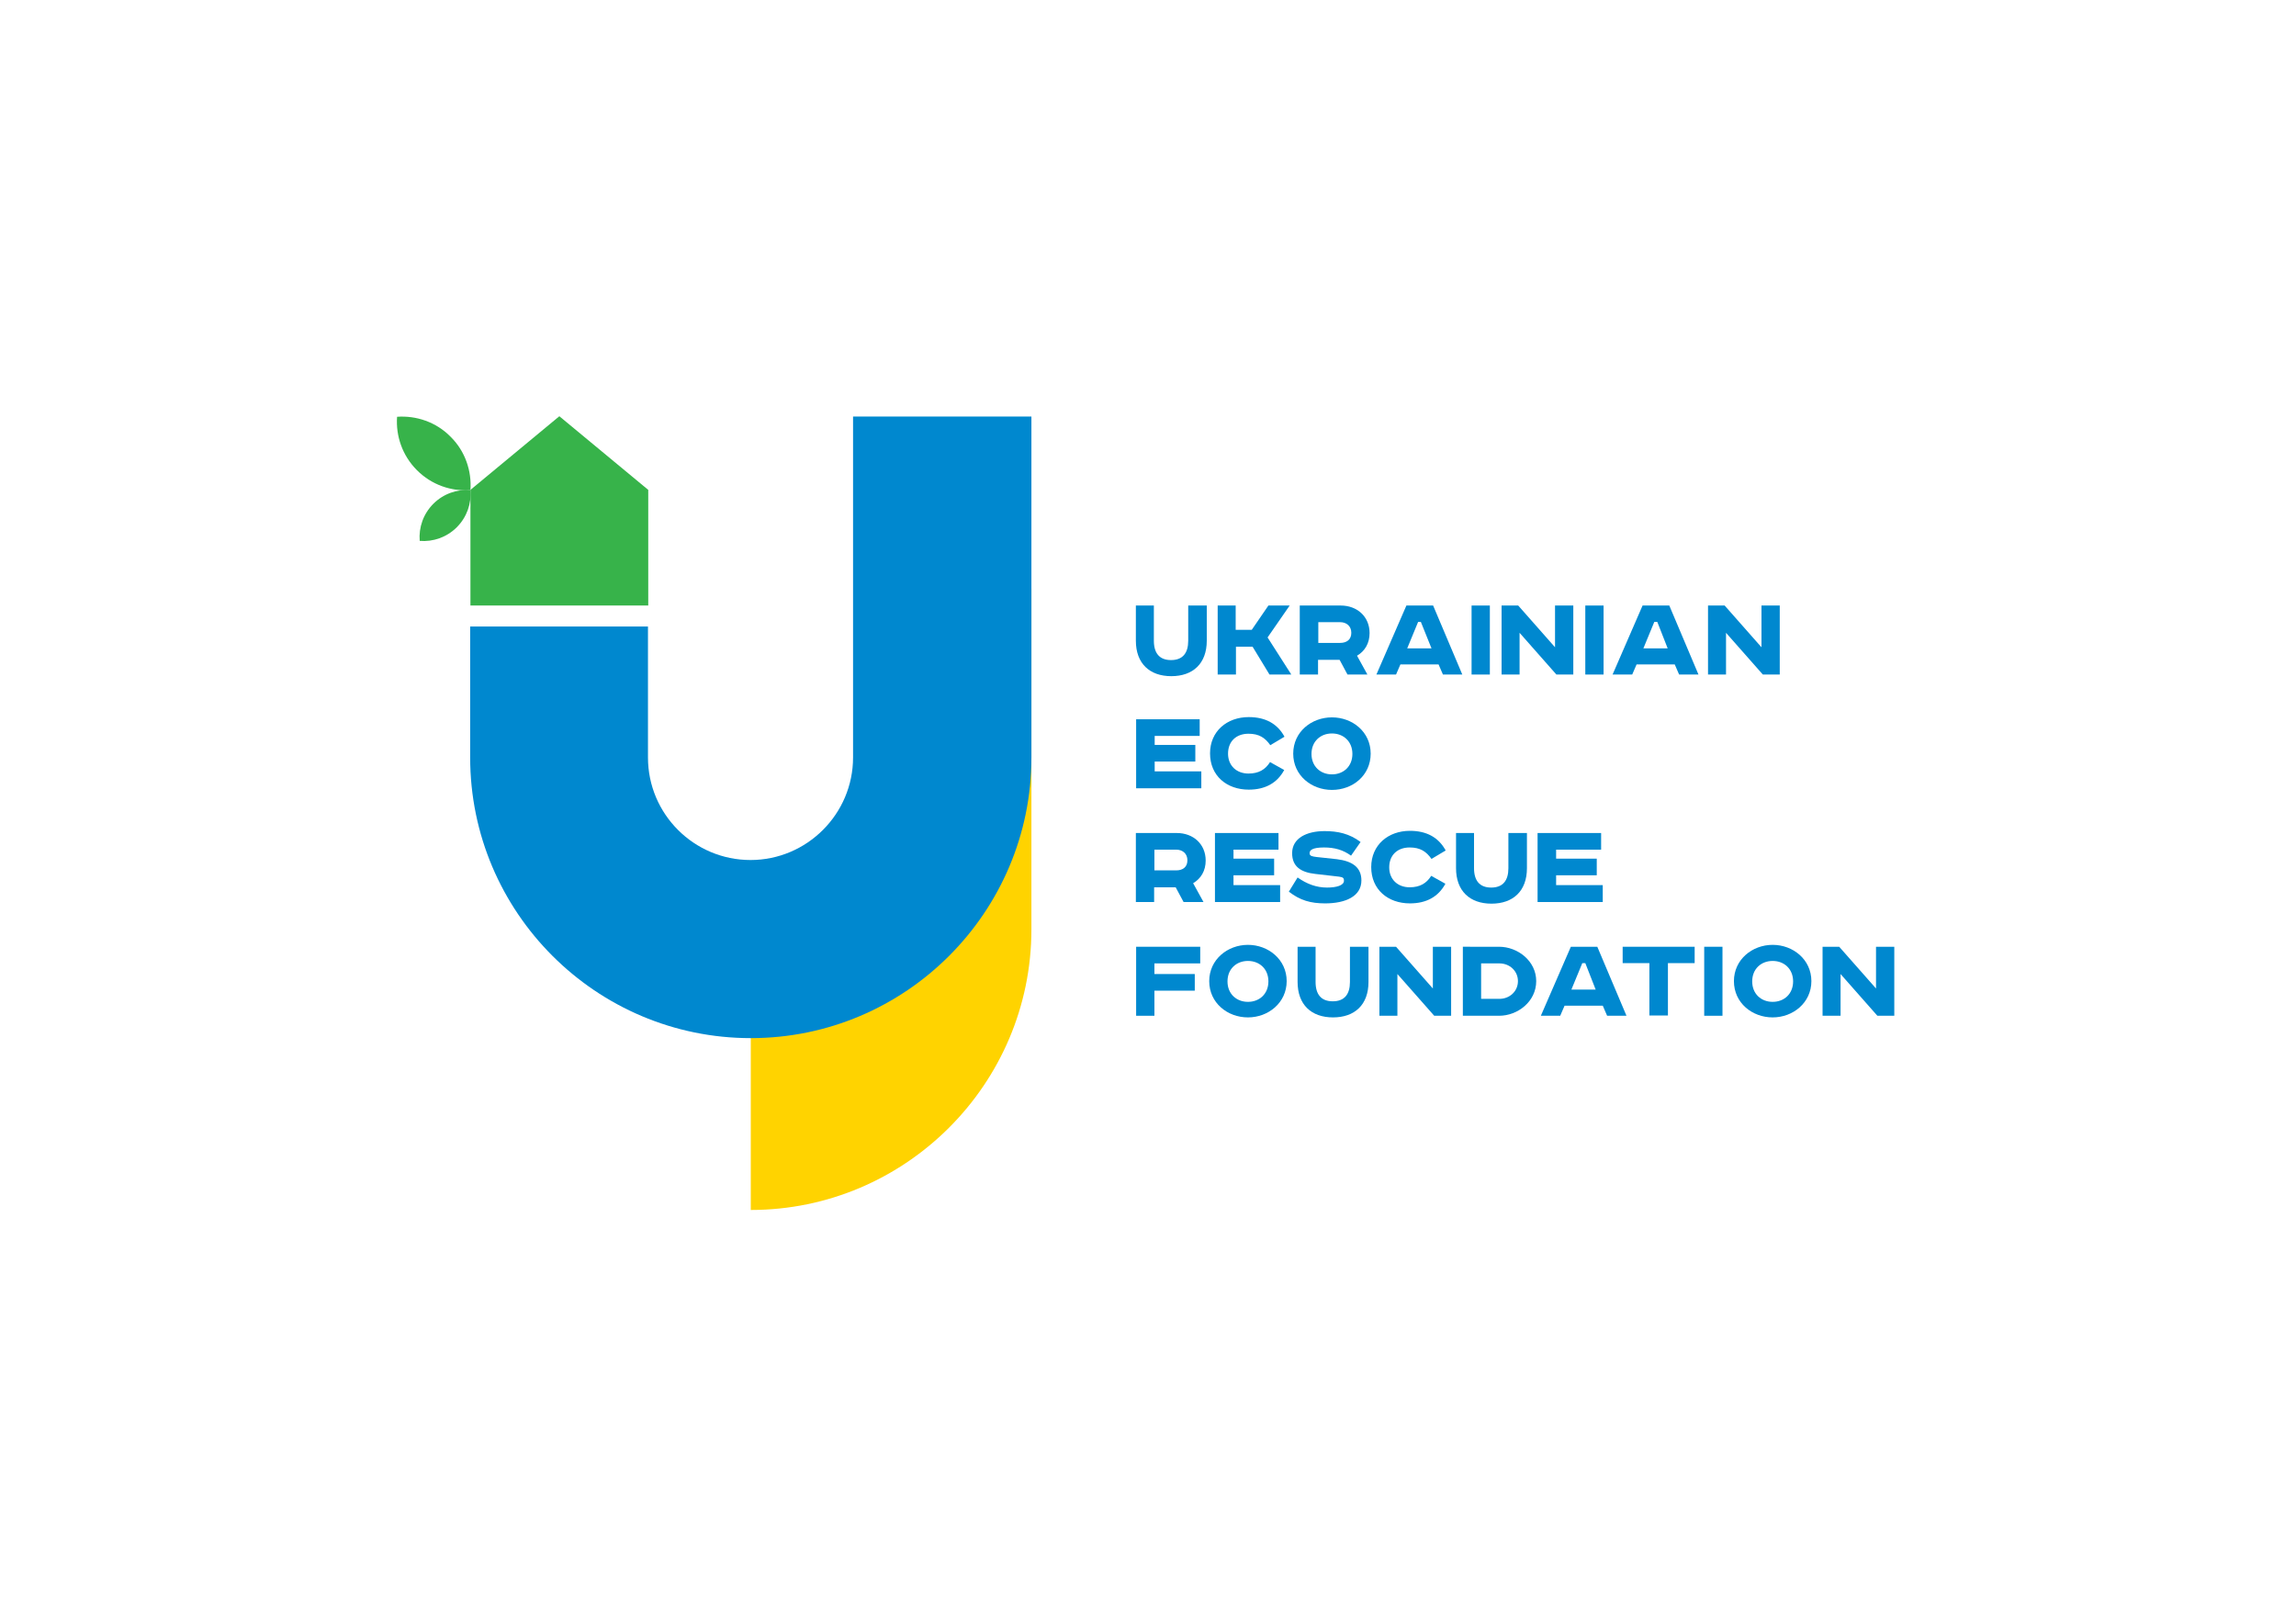 <?xml version="1.0" encoding="utf-8"?>
<!-- Generator: Adobe Illustrator 27.6.1, SVG Export Plug-In . SVG Version: 6.00 Build 0)  -->
<svg version="1.1" id="_Слой_1" xmlns="http://www.w3.org/2000/svg" xmlns:xlink="http://www.w3.org/1999/xlink" x="0px"
	 y="0px" viewBox="0 0 841.9 595.3" style="enable-background:new 0 0 841.9 595.3;" xml:space="preserve">
<style type="text/css">
	.st0{fill:#0088CF;}
	.st1{fill:#FFD300;}
	.st2{fill:#37B34A;}
</style>
<g>
	<g>
		<path class="st0" d="M423.1,222v12.9c0,4.5,2,7.1,6.3,7.1c4.3,0,6.3-2.6,6.3-7.1V222h6.8v12.9c0,8.4-5.1,13-13,13
			c-8,0-13-4.7-13-13V222H423.1z"/>
		<path class="st0" d="M453.1,222v8.9h5.9l6.1-8.9h7.8l-8.1,11.7l8.7,13.6h-8l-6.2-10.2h-6.1v10.2h-6.7V222H453.1z"/>
		<path class="st0" d="M491.6,222c6.1,0,10.6,4.1,10.6,10.1c0,3.7-1.7,6.6-4.6,8.3l3.8,6.9h-7.3l-2.9-5.4h-7.9v5.4h-6.7V222H491.6z
			 M483.4,235.7h8c2.4,0,4.1-1.2,4.1-3.7c0-2.4-1.7-3.9-4.1-3.9h-8V235.7z"/>
		<path class="st0" d="M525.5,222l10.7,25.3h-7.1l-1.6-3.7h-14l-1.6,3.7h-7.2l11-25.3H525.5z M516,237.7h8.9L521,228H520L516,237.7z
			"/>
		<path class="st0" d="M546.3,222v25.3h-6.7V222H546.3z"/>
		<path class="st0" d="M556.7,222l13.5,15.3V222h6.7v25.3h-6.2L557.2,232v15.3h-6.6V222H556.7z"/>
		<path class="st0" d="M588,222v25.3h-6.7V222H588z"/>
		<path class="st0" d="M612.1,222l10.7,25.3h-7.1l-1.6-3.7h-14l-1.6,3.7h-7.2l11-25.3H612.1z M602.6,237.7h8.9l-3.8-9.7h-1.1
			L602.6,237.7z"/>
		<path class="st0" d="M632.4,222l13.5,15.3V222h6.7v25.3h-6.2L632.9,232v15.3h-6.6V222H632.4z"/>
		<path class="st0" d="M439.9,263.7v6.1h-16.5v3.3h14.9v6.1h-14.9v3.6h17.1v6.2h-23.9v-25.3H439.9z"/>
		<path class="st0" d="M465.8,273.2c-1.9-2.7-4.1-4.2-8-4.2c-4.5,0-7.5,2.8-7.5,7.3c0,4.4,3.1,7.3,7.5,7.3c3.8,0,6.2-1.5,7.9-4.2
			l5.2,2.9c-2.6,4.8-7,7.2-13,7.2c-8.1,0-14.2-5.1-14.2-13.3c0-8.1,6.2-13.3,14.2-13.3c6.1,0,10.5,2.4,13.1,7.2L465.8,273.2z"/>
		<path class="st0" d="M488.4,289.6c-7.5,0-14.2-5.3-14.2-13.3s6.7-13.3,14.2-13.3c7.5,0,14.2,5.3,14.2,13.3S496,289.6,488.4,289.6z
			 M488.4,283.9c4.2,0,7.5-2.9,7.5-7.5c0-4.6-3.3-7.5-7.5-7.5c-4.2,0-7.5,2.9-7.5,7.5C480.9,281,484.2,283.9,488.4,283.9z"/>
		<path class="st0" d="M431.5,305.4c6.1,0,10.6,4.1,10.6,10.1c0,3.7-1.7,6.6-4.6,8.3l3.8,6.9H434l-2.9-5.4h-7.9v5.4h-6.7v-25.3
			H431.5z M423.3,319.1h8c2.4,0,4.1-1.2,4.1-3.7c0-2.4-1.7-3.9-4.1-3.9h-8V319.1z"/>
		<path class="st0" d="M468.8,305.4v6.1h-16.5v3.3h14.9v6.1h-14.9v3.6h17.1v6.2h-23.9v-25.3H468.8z"/>
		<path class="st0" d="M495.4,313.7c-2.9-2.1-6-3-9.9-3c-4.3,0-5.3,1-5.3,2.1c0,1.1,1.1,1.2,2.6,1.4l7.4,0.8c5.6,0.7,9,2.9,9,7.8
			c0,5.8-5.8,8.4-13.3,8.4c-5.3,0-9.2-1.1-13.3-4.3l3.2-5.2c3.4,2.4,6.9,3.7,10.8,3.7c3.5,0,6.2-0.8,6.2-2.5c0-0.9-0.2-1.3-1.8-1.5
			l-8.7-1c-5.3-0.6-8.5-2.7-8.5-7.6c0-5.5,5.3-8.1,11.9-8.1c4.8,0,9.1,0.9,13.2,4L495.4,313.7z"/>
		<path class="st0" d="M524.9,314.9c-1.9-2.7-4.1-4.2-8-4.2c-4.5,0-7.5,2.8-7.5,7.3c0,4.4,3.1,7.3,7.5,7.3c3.8,0,6.2-1.5,7.9-4.2
			l5.2,2.9c-2.6,4.8-7,7.2-13,7.2c-8.1,0-14.2-5.1-14.2-13.3c0-8.1,6.2-13.3,14.2-13.3c6.1,0,10.5,2.4,13.1,7.2L524.9,314.9z"/>
		<path class="st0" d="M540.5,305.4v12.9c0,4.5,2,7.1,6.3,7.1c4.3,0,6.3-2.6,6.3-7.1v-12.9h6.8v12.9c0,8.4-5.1,13-13,13
			c-8,0-13-4.7-13-13v-12.9H540.5z"/>
		<path class="st0" d="M587.1,305.4v6.1h-16.5v3.3h14.9v6.1h-14.9v3.6h17.1v6.2h-23.9v-25.3H587.1z"/>
		<path class="st0" d="M416.6,347.1h23.5v6.1h-16.8v3.9h14.8v6.1h-14.8v9.2h-6.7V347.1z"/>
		<path class="st0" d="M457.6,373c-7.5,0-14.2-5.3-14.2-13.3c0-7.9,6.7-13.3,14.2-13.3c7.5,0,14.2,5.4,14.2,13.3
			C471.8,367.6,465.1,373,457.6,373z M457.6,367.3c4.2,0,7.5-2.9,7.5-7.5s-3.3-7.5-7.5-7.5c-4.2,0-7.5,2.9-7.5,7.5
			S453.4,367.3,457.6,367.3z"/>
		<path class="st0" d="M482.4,347.1V360c0,4.5,2,7.1,6.3,7.1c4.3,0,6.3-2.6,6.3-7.1v-12.9h6.8V360c0,8.4-5.1,13-13,13
			c-8,0-13-4.7-13-13v-12.9H482.4z"/>
		<path class="st0" d="M511.9,347.1l13.5,15.3v-15.3h6.7v25.3h-6.2l-13.5-15.3v15.3h-6.6v-25.3H511.9z"/>
		<path class="st0" d="M549.7,347.1c6.8,0,13.6,5.2,13.6,12.6c0,7.5-6.8,12.7-13.6,12.7h-13.3v-25.3H549.7z M543.1,366.2h6.7
			c3.8,0,6.8-2.8,6.8-6.5c0-3.7-3-6.5-6.8-6.5h-6.7V366.2z"/>
		<path class="st0" d="M585.7,347.1l10.7,25.3h-7.1l-1.6-3.7h-14l-1.6,3.7H565l11-25.3H585.7z M576.2,362.8h8.9l-3.8-9.7h-1.1
			L576.2,362.8z"/>
		<path class="st0" d="M621.4,347.1v6h-9.8v19.2h-6.8v-19.2H595v-6H621.4z"/>
		<path class="st0" d="M631.6,347.1v25.3h-6.7v-25.3H631.6z"/>
		<path class="st0" d="M650,373c-7.5,0-14.2-5.3-14.2-13.3c0-7.9,6.7-13.3,14.2-13.3c7.5,0,14.2,5.4,14.2,13.3
			C664.2,367.6,657.5,373,650,373z M650,367.3c4.2,0,7.5-2.9,7.5-7.5s-3.3-7.5-7.5-7.5c-4.2,0-7.5,2.9-7.5,7.5
			S645.8,367.3,650,367.3z"/>
		<path class="st0" d="M674.4,347.1l13.5,15.3v-15.3h6.7v25.3h-6.2l-13.5-15.3v15.3h-6.6v-25.3H674.4z"/>
	</g>
	<g>
		<path class="st1" d="M378.2,215.7v125c0,56.7-46.2,102.9-102.9,102.9h0v-65.2h0c20.7,0,37.6-16.9,37.6-37.6v-125H378.2z"/>
		<path class="st0" d="M378.2,152.7v125c0,56.7-46.1,102.9-102.9,102.9h0c-56.7,0-102.9-46.1-102.9-102.9v-48h65.2v48
			c0,20.8,16.9,37.6,37.6,37.6h0c20.7,0,37.6-16.9,37.6-37.6v-125H378.2z"/>
		<polygon class="st2" points="237.7,179.6 237.7,222 205.1,222 172.5,222 172.5,179.6 205.1,152.6 		"/>
		<path class="st2" d="M172.5,179.7c-7,0.5-14.2-1.9-19.6-7.3c-5.4-5.4-7.8-12.6-7.3-19.6c7-0.5,14.3,1.9,19.6,7.3
			C170.6,165.4,173,172.7,172.5,179.7z"/>
		<path class="st2" d="M172.5,179.7c0.4,4.9-1.3,9.9-5,13.6c-3.7,3.7-8.7,5.4-13.6,5c-0.4-4.9,1.3-9.9,5-13.6
			C162.6,181,167.6,179.3,172.5,179.7z"/>
	</g>
</g>
</svg>

